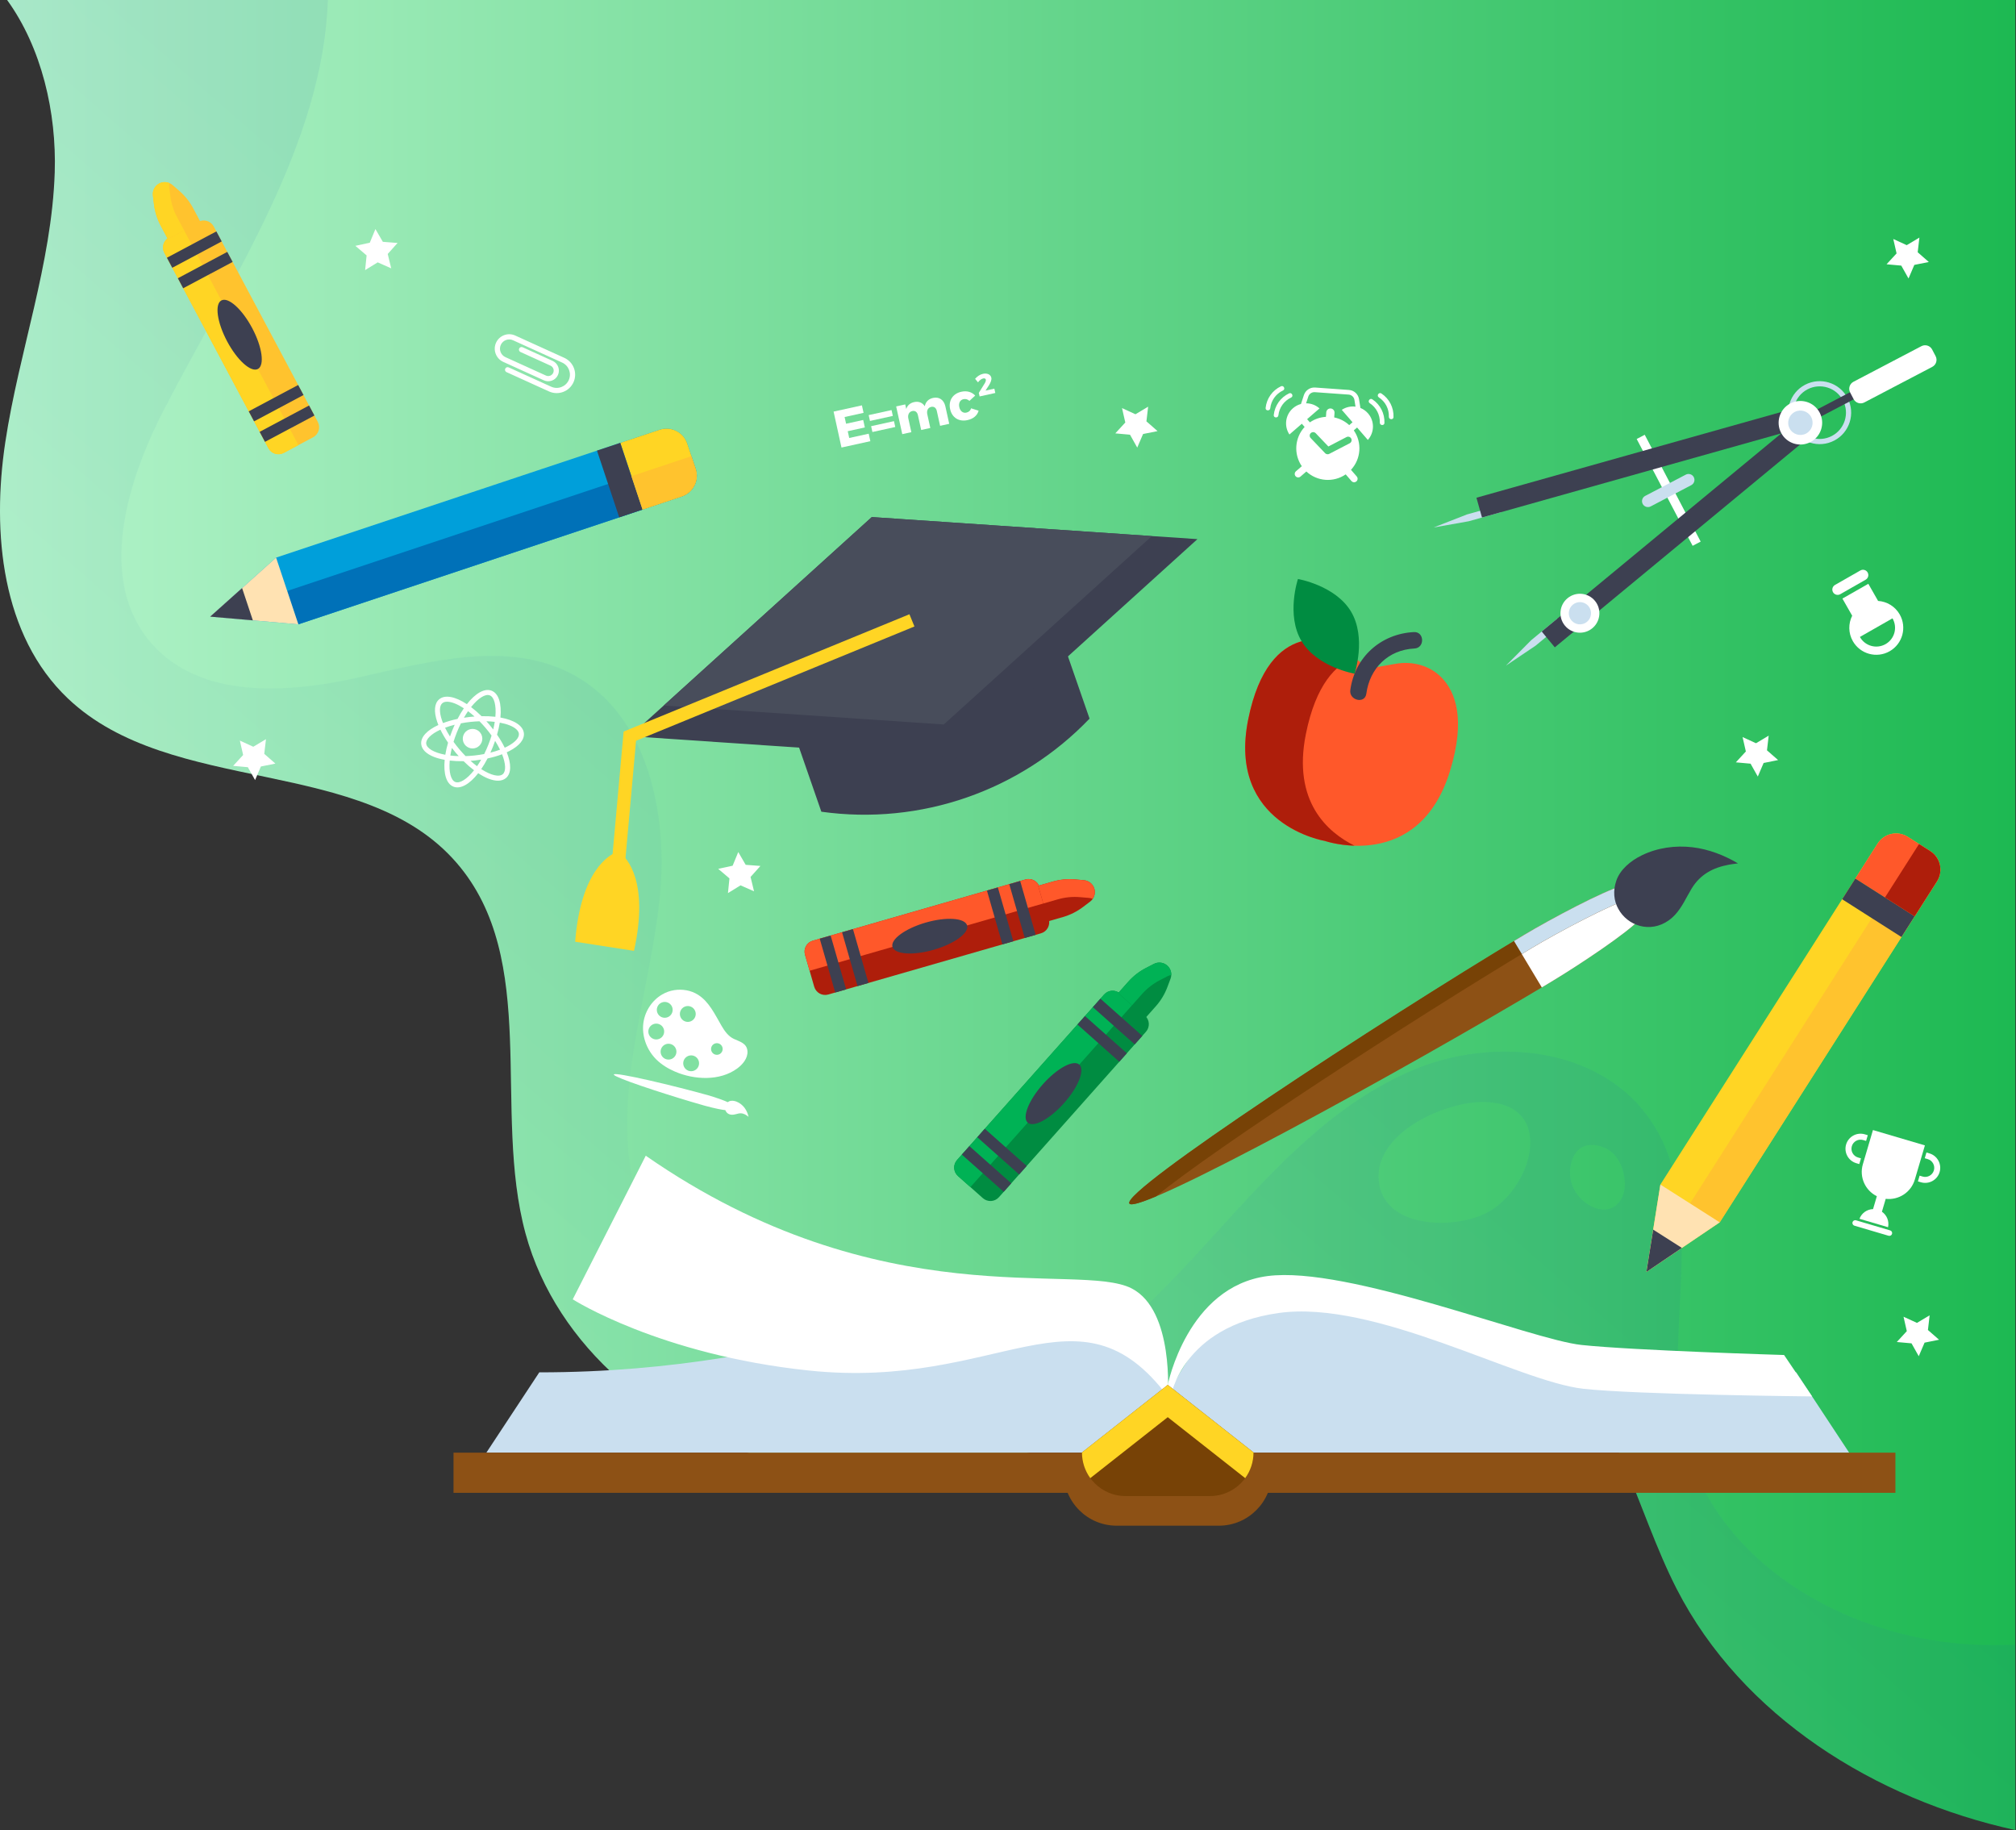 <svg width="812" height="737" viewBox="0 0 812 737" fill="none" xmlns="http://www.w3.org/2000/svg">
<rect x="0" y="0" width="812" height="737" fill="#333333" stroke="none"/>
<path d="M2.871 0C16.752 19.172 22.839 45.255 22.045 69.484C20.84 106.332 7.635 141.647 2.138 178.082C-3.363 214.514 0.638 255.95 27.367 281.296C69.183 320.965 146.228 303.909 183.926 347.49C217.653 386.452 198.187 447.087 211.684 496.783C224.183 542.717 266.174 576.971 312.399 588.325C358.597 599.706 407.968 590.735 451.695 571.975C479.719 559.976 506.155 543.979 535.443 535.511C564.732 527.043 598.725 527.216 623.015 545.627C651.978 567.592 658.744 607.526 675.327 639.871C701.644 691.216 755.311 724.678 811.741 737V0H2.871Z" fill="url(#paint0_linear)"/>
<g opacity="0.7">
<g opacity="0.7">
<g opacity="0.7">
<g opacity="0.7">
<g opacity="0.7">
<g opacity="0.7">
<path opacity="0.7" d="M653.717 481.327C652.857 483.696 651.075 485.8 648.708 486.667C646.121 487.612 643.181 486.984 640.733 485.713C636.698 483.621 633.588 479.727 632.665 475.276C631.685 470.55 632.974 463.647 637.988 461.648C641.458 460.263 646.214 461.557 649.007 463.863C651.972 466.307 653.61 470.072 654.208 473.867C654.6 476.355 654.58 478.96 653.717 481.327ZM600.107 487.693C586.681 495.729 555.282 495.171 555.27 473.634C555.262 455.462 582.635 443.439 597.861 443.777C626.396 444.411 617.758 477.13 600.107 487.693ZM793.245 662.22C743.109 659.28 690.854 629.022 678.972 580.208C668.418 536.775 689.973 485.227 663.448 449.264C643.011 421.535 601.224 417.534 569.437 430.797C537.618 444.029 513.476 470.407 490.336 495.9C467.193 521.396 442.843 547.655 410.879 560.505C377.828 573.796 338.571 570.591 308.107 552.096C277.613 533.57 256.676 500.222 253.235 464.73C249.913 430.443 261.97 396.716 265.643 362.486C269.319 328.227 261.115 288.001 230.797 271.652C204.861 257.654 173.192 266.328 144.433 272.797C115.644 279.296 80.917 281.443 61.333 259.419C38.895 234.189 50.776 194.489 66.301 164.496C93.678 111.684 130.112 57.811 132.053 0H2.873C16.752 19.172 22.839 45.255 22.045 69.486C20.84 106.332 7.637 141.649 2.138 178.082C-3.361 214.516 0.638 255.948 27.367 281.296C69.183 320.965 146.226 303.909 183.924 347.488C217.654 386.452 198.187 447.087 211.684 496.783C224.183 542.715 266.174 576.971 312.401 588.325C358.597 599.704 407.968 590.735 451.695 571.975C479.719 559.976 506.155 543.979 535.443 535.511C564.732 527.043 598.726 527.218 623.013 545.627C651.978 567.592 658.744 607.526 675.329 639.871C701.646 691.216 755.311 724.678 811.743 737V662.337C805.597 662.604 799.421 662.574 793.245 662.22Z" fill="url(#paint1_linear)"/>
</g>
</g>
</g>
</g>
</g>
</g>
<path d="M668.764 477.041L756.253 339.723C758.877 335.605 764.336 334.405 768.442 337.02L777.457 342.764C781.565 345.381 782.771 350.826 780.147 354.944L692.66 492.263L677.43 502.563L663.14 512.235L665.866 495.195L668.764 477.041Z" fill="#FFD524"/>
<path d="M680.713 484.652L772.944 339.889L777.457 342.765C781.565 345.381 782.771 350.827 780.148 354.945L692.661 492.264L680.713 484.652Z" fill="#FFC32E"/>
<path d="M668.764 477.041L692.66 492.263L677.43 502.563L663.14 512.235L665.866 495.195L668.764 477.041Z" fill="#FFE2B2"/>
<path d="M665.867 495.196L677.431 502.561L663.139 512.235L665.867 495.196Z" fill="#3D4051"/>
<path d="M747.284 353.798L756.253 339.722C758.877 335.604 764.336 334.404 768.444 337.019L777.457 342.765C781.565 345.381 782.771 350.827 780.147 354.945L771.18 369.022L747.284 353.798Z" fill="#FF582A"/>
<path d="M747.284 353.798L771.18 369.022L765.868 377.359L741.972 362.135L747.284 353.798Z" fill="#3D4051"/>
<path d="M759.232 361.41L772.943 339.889L777.457 342.765C781.565 345.381 782.771 350.828 780.147 354.945L771.18 369.022L759.232 361.41Z" fill="#AE1E0B"/>
<path d="M111.201 224.552L265.666 173.062C270.299 171.519 275.294 174.028 276.835 178.646L280.216 188.789C281.753 193.408 279.258 198.398 274.625 199.941L120.162 251.431L101.845 249.829L84.654 248.333L97.511 236.821L111.201 224.552Z" fill="#009FDA"/>
<path d="M115.681 237.991L278.52 183.71L280.214 188.787C281.753 193.406 279.259 198.399 274.626 199.942L120.161 251.429L115.681 237.991Z" fill="#0071B8"/>
<path d="M111.201 224.552L120.162 251.431L101.845 249.829L84.654 248.333L97.511 236.821L111.201 224.552Z" fill="#FFE2B2"/>
<path d="M97.51 236.821L101.844 249.83L84.655 248.333L97.51 236.821Z" fill="#3D4051"/>
<path d="M249.834 178.341L265.667 173.064C270.3 171.519 275.293 174.027 276.834 178.646L280.215 188.788C281.753 193.407 279.257 198.397 274.624 199.94L258.793 205.22L249.834 178.341Z" fill="#FFD524"/>
<path d="M249.834 178.341L258.793 205.22L249.414 208.346L240.453 181.467L249.834 178.341Z" fill="#3D4051"/>
<path d="M254.313 191.78L278.52 183.709L280.214 188.789C281.753 193.408 279.259 198.398 274.626 199.941L258.792 205.22L254.313 191.78Z" fill="#FFC32E"/>
<path d="M419.918 234.86L311.716 271.845L330.821 326.889C370.763 332.481 410.957 318.532 438.848 289.397L419.918 234.86Z" fill="#3D4051"/>
<path d="M482.303 217.118L384.849 305.353L253.688 296.464L267.337 284.127L274.68 277.468L351.14 208.23L454.054 215.212L463.944 215.888L482.303 217.118Z" fill="#3D4051"/>
<path d="M463.945 215.889L380.131 291.761L267.335 284.127L274.68 277.468L351.14 208.23L454.055 215.212L463.945 215.889Z" fill="#484D5B"/>
<path d="M249.54 372.08L244.243 371.601L251.182 294.616L366.299 247.37L368.317 252.292L256.19 298.312L249.54 372.08Z" fill="#FFD524"/>
<path d="M249.702 343.378L248.613 343.032C245.333 344.279 233.912 350.632 231.663 379.25L255.365 382.924C261.496 355.011 252.521 345.577 249.702 343.378Z" fill="#FFD524"/>
<path d="M742.312 161.266C739.602 156.092 733.187 154.088 728.015 156.799C722.839 159.509 720.836 165.923 723.546 171.097C726.256 176.27 732.67 178.275 737.843 175.565C743.019 172.854 745.022 166.44 742.312 161.266ZM721.692 172.067C718.448 165.871 720.848 158.192 727.044 154.947C733.24 151.701 740.92 154.102 744.164 160.297C747.409 166.493 745.01 174.173 738.814 177.417C732.618 180.662 724.937 178.263 721.692 172.067Z" fill="#CADFEF"/>
<path d="M681.752 219.807L659.221 176.791L662.461 175.093L684.991 218.108L681.752 219.807Z" fill="white"/>
<path d="M616.677 257.861L606.555 268.064L618.48 260.042L628.944 251.39L627.142 249.209L616.677 257.861Z" fill="#CADFEF"/>
<path d="M728.327 176.297L626.238 260.696L620.965 254.317L723.052 169.918L728.327 176.297Z" fill="#3D4051"/>
<path d="M641.354 253.003C638.018 255.762 633.074 255.293 630.315 251.955C627.556 248.618 628.025 243.676 631.363 240.918C634.699 238.157 639.641 238.625 642.402 241.964C645.161 245.302 644.69 250.244 641.354 253.003Z" fill="white"/>
<path d="M639.214 250.412C637.307 251.99 634.482 251.721 632.905 249.814C631.329 247.908 631.598 245.083 633.504 243.507C635.411 241.93 638.234 242.199 639.812 244.105C641.387 246.012 641.118 248.835 639.214 250.412Z" fill="#CADFEF"/>
<path d="M591.566 209.921L577.417 212.431L590.801 207.196L603.871 203.521L604.637 206.245L591.566 209.921Z" fill="#CADFEF"/>
<path d="M722.191 164.583L594.679 200.445L596.921 208.414L724.431 172.552L722.191 164.583Z" fill="#3D4051"/>
<path d="M748.85 156.021L728.783 166.531L730.284 169.39L750.347 158.88L748.85 156.021Z" fill="#3D4051"/>
<path d="M661.641 202.932C661.029 201.763 661.479 200.321 662.648 199.709L678.993 191.148C680.16 190.536 681.604 190.986 682.216 192.155C682.828 193.323 682.378 194.767 681.209 195.379L664.866 203.94C663.697 204.552 662.253 204.101 661.641 202.932Z" fill="#CADFEF"/>
<path d="M729.228 178.021C724.939 180.269 719.637 178.611 717.391 174.319C715.142 170.03 716.8 164.728 721.091 162.483C725.381 160.235 730.682 161.891 732.93 166.182C735.176 170.472 733.52 175.774 729.228 178.021Z" fill="white"/>
<path d="M727.441 174.606C725.036 175.866 722.065 174.937 720.805 172.532C719.545 170.127 720.474 167.156 722.879 165.898C725.285 164.635 728.253 165.564 729.514 167.97C730.774 170.375 729.845 173.346 727.441 174.606Z" fill="#CADFEF"/>
<path d="M746.596 160.73L745.194 158.052C744.374 156.489 744.976 154.561 746.539 153.743L773.911 139.403C775.474 138.588 777.405 139.189 778.223 140.751L779.624 143.431C780.444 144.992 779.84 146.92 778.279 147.738L750.906 162.077C749.342 162.895 747.412 162.292 746.596 160.73Z" fill="white"/>
<path d="M470.341 562.359C470.341 562.359 453.932 522.765 421.584 519.102C389.24 515.442 326.016 552.667 217.214 552.667L195.894 585.013H470.341V562.359Z" fill="#CADFEF"/>
<path d="M470.341 562.359C470.341 562.359 473.045 527.671 455.769 518.849C434.347 507.911 355.054 531.348 260.097 465.429L230.691 523.26C230.691 523.26 265.551 545.601 325.77 551.93C402.717 560.019 434.315 514.551 470.341 562.359Z" fill="white"/>
<path d="M470.349 562.359C470.349 562.359 486.758 522.765 519.106 519.102C551.452 515.442 614.675 552.667 723.477 552.667L744.796 585.013H470.349V562.359Z" fill="#CADFEF"/>
<path d="M470.341 557.724C470.341 557.724 478.191 518.128 510.537 513.893C542.885 509.66 616.398 539.433 636.984 541.638C657.568 543.844 718.584 545.682 718.584 545.682L729.863 562.359C729.863 562.359 659.22 561.671 637.719 559.282C611.252 556.341 553.912 523.26 514.95 528.774C475.986 534.289 471.575 562.396 471.575 562.396L470.341 557.724Z" fill="white"/>
<path d="M763.43 601.186H182.662V585.013H763.43V601.186Z" fill="#8D5115"/>
<path d="M490.933 614.419H449.766C437.992 614.419 428.447 604.873 428.447 593.098H512.254C512.254 604.873 502.708 614.419 490.933 614.419Z" fill="#8D5115"/>
<path d="M487.322 602.503H453.377C443.668 602.503 435.798 594.632 435.798 584.924L470.349 557.718L504.901 584.924C504.901 594.632 497.032 602.503 487.322 602.503Z" fill="#774206"/>
<path d="M504.893 584.924C504.893 588.775 503.657 592.364 501.54 595.274L470.342 570.722L439.139 595.274C437.024 592.364 435.788 588.775 435.788 584.924L470.342 557.724L504.893 584.924Z" fill="#FFD524"/>
<path d="M230.989 153.954C229.292 157.686 224.876 159.342 221.143 157.648L204.019 149.866C203.492 149.626 203.26 149.004 203.498 148.477C203.738 147.947 204.36 147.715 204.89 147.956L222.012 155.735C224.69 156.953 227.859 155.763 229.076 153.085C230.294 150.405 229.105 147.237 226.427 146.019L206.647 137.032C204.775 136.181 202.559 137.011 201.709 138.883C200.859 140.754 201.691 142.971 203.561 143.819L219.907 151.247C221.01 151.75 222.317 151.26 222.818 150.157C223.318 149.054 222.83 147.748 221.725 147.247L209.63 141.751C209.103 141.509 208.868 140.889 209.109 140.36C209.349 139.831 209.971 139.598 210.498 139.839L222.595 145.334C224.75 146.316 225.71 148.868 224.728 151.025C223.749 153.182 221.196 154.14 219.039 153.16L202.692 145.732C199.766 144.403 198.467 140.941 199.798 138.015C201.127 135.089 204.589 133.79 207.513 135.119L227.295 144.108C231.029 145.805 232.685 150.22 230.989 153.954Z" fill="white"/>
<path d="M202.494 311.784C201.045 313.016 197.756 312.271 193.833 309.73C194.716 308.444 195.568 306.996 196.38 305.439C198.466 304.992 200.438 304.429 202.219 303.752C203.758 307.628 203.845 310.635 202.494 311.784ZM183.374 314.919C181.607 314.214 180.728 310.95 181.142 306.289C182.871 306.487 184.735 306.58 186.716 306.543C188.126 307.935 189.542 309.151 190.933 310.197C188.025 313.862 185.141 315.623 183.374 314.919ZM171.664 299.481C171.477 297.718 173.609 295.595 177.394 293.846C178.22 295.563 179.262 297.328 180.468 299.087C179.983 300.775 179.605 302.411 179.359 303.954C174.766 303.094 171.868 301.371 171.664 299.481ZM178.172 283.179C179.149 282.347 180.967 282.411 183.253 283.322C184.347 283.76 185.559 284.415 186.828 285.235C185.949 286.519 185.099 287.963 184.291 289.516C182.154 289.964 180.189 290.532 178.434 291.194C178.285 290.819 178.139 290.445 178.014 290.08C176.879 286.745 176.936 284.227 178.172 283.179ZM197.291 280.044C199.056 280.749 199.935 284.007 199.525 288.66C197.8 288.462 195.928 288.381 193.951 288.417C192.543 287.03 191.129 285.798 189.742 284.754C192.648 281.096 195.526 279.339 197.291 280.044ZM199.418 298.358C200.187 299.582 200.854 300.769 201.401 301.904C200.195 302.359 198.891 302.757 197.523 303.102C197.869 302.341 198.208 301.561 198.531 300.755C198.854 299.945 199.143 299.148 199.418 298.358ZM195.906 290.461C197.093 290.496 198.216 290.578 199.276 290.704C199.125 291.675 198.917 292.695 198.662 293.751C198.151 293.089 197.62 292.426 197.059 291.764C196.677 291.316 196.291 290.885 195.906 290.461ZM186.86 289.042C187.401 288.098 187.954 287.218 188.514 286.41C189.368 287.046 190.241 287.761 191.125 288.555C190.552 288.597 189.978 288.642 189.392 288.704C188.528 288.797 187.686 288.914 186.86 289.042ZM181.247 296.607C180.494 295.413 179.822 294.228 179.26 293.067C180.44 292.622 181.74 292.218 183.142 291.863C182.796 292.624 182.457 293.402 182.134 294.21C181.811 295.017 181.522 295.815 181.247 296.607ZM184.772 304.506C183.58 304.471 182.451 304.39 181.389 304.263C181.54 303.288 181.748 302.266 182.005 301.206C182.52 301.876 183.049 302.543 183.606 303.199C183.992 303.651 184.382 304.077 184.772 304.506ZM193.807 305.915C193.264 306.862 192.709 307.747 192.147 308.559C191.291 307.919 190.416 307.2 189.528 306.404C190.105 306.362 190.681 306.321 191.273 306.259C192.131 306.166 192.973 306.047 193.807 305.915ZM191.057 304.253C189.841 304.382 188.669 304.457 187.532 304.497C186.735 303.686 185.937 302.823 185.145 301.894C184.261 300.852 183.437 299.794 182.675 298.734C183.051 297.51 183.493 296.247 184.008 294.957C184.523 293.666 185.072 292.445 185.644 291.297C186.9 291.057 188.225 290.859 189.608 290.71C190.824 290.58 191.992 290.512 193.129 290.473C193.928 291.285 194.728 292.138 195.52 293.071C196.423 294.129 197.245 295.185 197.992 296.225C197.614 297.451 197.172 298.713 196.657 300.006C196.142 301.296 195.593 302.516 195.025 303.661C193.741 303.908 192.414 304.108 191.057 304.253ZM205.216 292.089C207.502 293 208.863 294.206 209.001 295.482C209.174 297.096 207.482 298.958 204.362 300.596C204.02 300.773 203.657 300.945 203.291 301.113C202.475 299.424 201.439 297.661 200.199 295.866C200.682 294.181 201.06 292.552 201.306 291.013C202.792 291.291 204.121 291.651 205.216 292.089ZM204.111 302.957C204.517 302.771 204.921 302.581 205.299 302.383C209.249 300.309 211.277 297.782 211.006 295.266C210.677 292.196 207.04 289.952 201.563 288.965C202.088 283.423 200.908 279.315 198.038 278.17C195.17 277.025 191.487 279.192 188.053 283.574C183.398 280.517 179.218 279.638 176.865 281.64C174.936 283.28 174.668 286.509 176.103 290.732C176.241 291.136 176.404 291.55 176.57 291.966C172.022 294.052 169.352 296.827 169.659 299.697C169.889 301.856 171.753 303.609 174.744 304.802C176.004 305.305 177.481 305.695 179.105 305.988C178.575 311.536 179.755 315.648 182.627 316.793C185.495 317.938 189.182 315.769 192.618 311.382C193.995 312.287 195.338 313.02 196.596 313.523C199.587 314.717 202.146 314.729 203.8 313.323C206 311.453 205.973 307.602 204.111 302.957Z" fill="white"/>
<path d="M191.792 293.826C189.773 293.02 187.482 294.003 186.677 296.021C185.871 298.041 186.854 300.331 188.874 301.139C190.893 301.944 193.182 300.959 193.987 298.941C194.795 296.922 193.812 294.631 191.792 293.826Z" fill="white"/>
<path d="M750.316 468.872C748.791 474.042 751.279 479.43 755.954 481.733L754.421 486.925C752.026 486.998 749.835 488.49 748.956 490.823L760.466 494.22C760.997 491.784 759.965 489.341 757.996 487.979L759.527 482.789C764.703 483.391 769.718 480.216 771.243 475.048L775.31 461.264L754.383 455.09L750.316 468.872Z" fill="white"/>
<path d="M761.311 495.5L747.554 491.44C746.958 491.265 746.332 491.604 746.154 492.202C745.978 492.799 746.32 493.425 746.917 493.603L760.675 497.661C761.269 497.836 761.897 497.495 762.072 496.899C762.248 496.301 761.907 495.675 761.311 495.5Z" fill="white"/>
<path d="M743.568 460.906C742.621 464.113 744.461 467.494 747.67 468.437L748.872 468.793L749.553 466.486L748.351 466.131C746.416 465.561 745.305 463.521 745.877 461.587C746.448 459.652 748.488 458.541 750.423 459.113L751.623 459.468L752.303 457.162L751.102 456.806C747.896 455.859 744.516 457.699 743.568 460.906Z" fill="white"/>
<path d="M777.132 464.486L775.931 464.13L775.248 466.439L776.452 466.794C778.387 467.364 779.497 469.403 778.926 471.338C778.354 473.275 776.316 474.382 774.382 473.812L773.178 473.457L772.497 475.765L773.701 476.119C776.908 477.066 780.287 475.226 781.232 472.019C782.179 468.812 780.34 465.433 777.132 464.486Z" fill="white"/>
<path d="M759.471 259.393C755.844 261.461 751.231 260.201 749.163 256.574C749.147 256.549 749.153 256.529 749.138 256.503L762.24 249.026C762.254 249.053 762.274 249.057 762.29 249.083C764.358 252.71 763.098 257.323 759.471 259.393ZM756.453 242.002L752.519 235.107L742.086 241.059L746.02 247.956C744.441 251.092 744.415 254.934 746.289 258.216C749.26 263.424 755.898 265.24 761.111 262.265C766.321 259.292 768.135 252.654 765.162 247.443C763.29 244.161 759.955 242.236 756.453 242.002Z" fill="white"/>
<path d="M741.223 239.289L751.44 233.458C752.466 232.872 752.826 231.562 752.238 230.534C751.652 229.506 750.344 229.148 749.316 229.734L739.099 235.565C738.069 236.15 737.711 237.461 738.299 238.489C738.887 239.517 740.195 239.876 741.223 239.289Z" fill="white"/>
<path d="M540.437 165.053L544.767 170.049L543.438 171.2C541.695 169.591 539.595 168.559 537.385 168.106L537.519 166.277C537.583 165.358 536.893 164.56 535.974 164.493C535.055 164.429 534.255 165.119 534.19 166.038L534.059 167.868C531.795 168.003 529.551 168.732 527.588 170.094L526.474 168.807L531.472 164.479C529.947 163.114 528.01 162.419 526.064 162.421L526.958 159.697C527.326 158.574 528.406 157.849 529.584 157.934L543.184 158.907C544.383 158.994 545.353 159.883 545.539 161.068L545.967 163.766C544.076 163.52 542.105 163.94 540.437 165.053ZM543.638 178.507L535.4 182.783C535.164 182.906 534.907 182.956 534.655 182.938C534.314 182.914 533.986 182.767 533.738 182.508L527.903 176.403C527.366 175.841 527.386 174.953 527.946 174.416C528.509 173.882 529.396 173.901 529.935 174.462L535.041 179.806L542.344 176.013C543.032 175.656 543.88 175.924 544.238 176.613C544.595 177.302 544.327 178.15 543.638 178.507ZM550.935 177.17C553.613 174.181 553.722 169.599 551.024 166.487C550.155 165.485 549.095 164.752 547.946 164.289L547.389 160.775C547.063 158.723 545.389 157.186 543.319 157.039L529.717 156.065C527.681 155.92 525.815 157.172 525.177 159.113L524.006 162.688C522.852 162.991 521.75 163.556 520.788 164.39C517.674 167.086 517.127 171.637 519.354 174.977L524.351 170.647L525.47 171.94C521.455 176.288 520.982 182.872 524.337 187.749L521.97 189.799C521.384 190.308 521.322 191.194 521.83 191.78C522.337 192.366 523.226 192.43 523.812 191.921L526.173 189.878C530.521 193.923 537.127 194.404 542.018 191.039L544.345 193.725C544.854 194.311 545.741 194.375 546.326 193.866C546.912 193.359 546.977 192.471 546.468 191.885L544.147 189.205C548.204 184.845 548.677 178.212 545.282 173.319L546.607 172.172L550.935 177.17Z" fill="white"/>
<path d="M552.75 160.81C551.744 160.142 550.688 161.689 551.692 162.355C554.337 164.112 555.864 167.015 555.757 170.193C555.719 171.397 557.587 171.536 557.625 170.329C557.755 166.493 555.953 162.937 552.75 160.81Z" fill="white"/>
<path d="M556.401 158.46C555.395 157.792 554.339 159.339 555.344 160.007C557.988 161.762 559.515 164.665 559.408 167.845C559.369 169.047 561.238 169.186 561.276 167.979C561.405 164.144 559.604 160.587 556.401 158.46Z" fill="white"/>
<path d="M519.22 158.41C520.31 157.893 521.136 159.573 520.048 160.092C517.178 161.454 515.255 164.107 514.906 167.27C514.774 168.466 512.904 168.338 513.038 167.137C513.458 163.324 515.746 160.058 519.22 158.41Z" fill="white"/>
<path d="M515.942 155.565C517.032 155.048 517.858 156.728 516.768 157.245C513.9 158.607 511.975 161.262 511.626 164.425C511.497 165.621 509.626 165.491 509.758 164.292C510.178 160.477 512.468 157.213 515.942 155.565Z" fill="white"/>
<path d="M347.161 163.245L347.825 166.258L340.189 167.94L340.783 170.645L347.678 169.126L348.34 172.139L341.448 173.658L342.047 176.382L349.892 174.656L350.554 177.669L338.933 180.228L335.748 165.757L347.161 163.245Z" fill="white"/>
<path d="M360.076 169.601L360.593 171.953L351.387 173.979L350.868 171.626L360.076 169.601ZM359.094 165.141L359.613 167.496L350.406 169.522L349.887 167.167L359.094 165.141Z" fill="white"/>
<path d="M380.772 163.638L382.324 170.676L378.648 171.486L377.329 165.5C377.048 164.219 376.18 163.609 375.043 163.86C373.746 164.167 373.169 165.376 373.494 166.841L374.706 172.352L371.032 173.162L369.713 167.176C369.432 165.895 368.562 165.285 367.427 165.536C366.13 165.843 365.533 167.057 365.854 168.523L367.067 174.034L363.414 174.838L360.954 163.672L364.61 162.868L365.014 164.704C365.492 163.236 366.599 162.276 368.211 161.923C370.028 161.523 371.573 162.157 372.476 163.603C372.833 161.792 374.011 160.646 375.829 160.247C378.242 159.715 380.195 161.016 380.772 163.638Z" fill="white"/>
<path d="M388.019 160.766C386.698 161.057 386.031 162.349 386.385 163.961C386.744 165.591 387.889 166.463 389.21 166.172C390.18 165.96 390.856 165.399 391.121 164.431L394.164 165.387C393.655 167.293 392.052 168.665 389.677 169.186C386.231 169.945 383.444 168.2 382.693 164.795C381.932 161.325 383.739 158.526 387.207 157.763C389.457 157.268 391.444 157.848 392.783 159.306L390.462 161.438C389.808 160.826 388.97 160.556 388.019 160.766Z" fill="white"/>
<path d="M397.079 152.918C396.98 152.468 396.58 152.284 395.976 152.418C395.302 152.565 394.538 153.155 393.912 153.975L392.745 152.557C393.638 151.543 394.692 150.814 395.9 150.549C397.58 150.18 398.99 150.786 399.28 152.098C399.476 152.999 398.998 154.084 398.281 155.223L396.952 157.301L400.5 156.519L400.884 158.258L394.567 159.65L394.239 158.22L396.574 154.455C396.932 153.882 397.156 153.274 397.079 152.918Z" fill="white"/>
<path d="M270.679 405.427C271.373 407.049 270.62 408.927 268.998 409.62C267.377 410.313 265.498 409.559 264.806 407.94C264.111 406.32 264.864 404.44 266.486 403.747C268.108 403.054 269.986 403.808 270.679 405.427ZM279.971 407.083C280.664 408.705 279.91 410.583 278.291 411.276C276.671 411.971 274.791 411.217 274.096 409.596C273.405 407.976 274.158 406.096 275.776 405.403C277.398 404.71 279.278 405.464 279.971 407.083ZM265.579 418.349C263.959 419.043 262.077 418.29 261.384 416.668C260.694 415.049 261.449 413.174 263.069 412.482C264.689 411.787 266.567 412.536 267.26 414.156C267.952 415.778 267.199 417.656 265.579 418.349ZM272.195 422.269C272.89 423.89 272.139 425.763 270.519 426.455C268.897 427.148 267.019 426.401 266.328 424.781C265.634 423.159 266.389 421.279 268.009 420.586C269.628 419.894 271.503 420.651 272.195 422.269ZM290.957 421.715C291.363 422.943 290.695 424.266 289.467 424.672C288.237 425.078 286.914 424.403 286.516 423.18C286.112 421.95 286.779 420.627 288.007 420.223C289.235 419.817 290.558 420.485 290.957 421.715ZM279.634 431.141C278.014 431.834 276.136 431.086 275.441 429.465C274.748 427.839 275.504 425.965 277.123 425.272C278.743 424.579 280.621 425.326 281.318 426.954C282.009 428.572 281.253 430.446 279.634 431.141ZM266.732 400.471C262.386 402.99 259.432 407.726 259.044 412.843C258.664 417.882 260.704 423.014 264.277 426.595C266.429 428.746 269.075 430.347 271.876 431.555C279.567 434.875 289.867 435.461 296.903 430.315C299.07 428.731 301.266 426.207 301.06 423.321C300.829 420.104 297.945 419.494 295.534 418.357C293.324 417.313 291.822 415.166 290.628 413.118C287.962 408.55 285.624 403.432 281.152 400.607C278.321 398.819 274.835 398.227 271.525 398.757C269.8 399.033 268.189 399.629 266.732 400.471Z" fill="white"/>
<path d="M247.232 432.713C247.222 432.747 247.24 432.787 247.271 432.832C247.275 432.84 247.285 432.852 247.295 432.864C247.325 432.9 247.366 432.939 247.42 432.981C247.436 432.995 247.446 433.007 247.467 433.019C247.533 433.072 247.616 433.125 247.711 433.181C247.763 433.213 247.822 433.246 247.877 433.276C247.931 433.306 247.986 433.339 248.042 433.367C248.123 433.411 248.206 433.452 248.297 433.5C248.305 433.504 248.315 433.508 248.323 433.512C252.974 435.821 271.546 441.791 283.163 445.087L283.161 445.089C283.442 445.167 283.716 445.244 283.987 445.321C284.005 445.325 284.023 445.331 284.039 445.335C284.847 445.561 285.861 445.824 286.913 446.072C287.546 446.222 288.192 446.369 288.82 446.5C289.028 446.547 289.234 446.587 289.436 446.63C290.044 446.751 290.619 446.856 291.126 446.935C291.466 446.987 291.775 447.027 292.041 447.054C292.075 447.058 292.102 447.06 292.134 447.06C292.437 447.92 293.156 448.647 294.255 448.867C294.473 448.91 294.683 448.93 294.895 448.928C295.773 448.926 296.583 448.623 297.419 448.443C298.774 448.154 299.881 448.558 300.919 449.314C300.976 449.354 301.038 449.396 301.093 449.443C301.236 449.55 301.372 449.663 301.511 449.782C301.222 448.52 300.725 447.266 299.909 446.165C299.085 445.06 297.932 444.117 296.577 443.612C295.636 443.265 294.551 443.138 293.689 443.521C293.473 443.616 293.277 443.733 293.103 443.863C292.504 443.566 291.581 443.194 290.526 442.811C288.775 442.168 286.687 441.49 285.233 441.082C271.924 437.345 247.561 431.537 247.232 432.713Z" fill="white"/>
<path d="M160.134 97.842L156.166 102.277L157.567 108.059L152.125 105.656L147.059 108.776L147.663 102.856L143.129 99.003L148.946 97.749L151.212 92.246L154.201 97.389L160.134 97.842Z" fill="white"/>
<path d="M306.28 348.732L302.309 353.167L303.713 358.949L298.27 356.545L293.203 359.666L293.807 353.746L289.275 349.893L295.091 348.639L297.355 343.135L300.346 348.279L306.28 348.732Z" fill="white"/>
<path d="M466.235 173.608L460.4 174.782L458.057 180.251L455.141 175.064L449.213 174.527L453.244 170.151L451.926 164.348L457.334 166.831L462.444 163.779L461.755 169.69L466.235 173.608Z" fill="white"/>
<path d="M776.884 105.509L771.049 106.68L768.709 112.151L765.792 106.965L759.865 106.428L763.896 102.051L762.575 96.249L767.984 98.729L773.093 95.68L772.405 101.591L776.884 105.509Z" fill="white"/>
<path d="M716.18 306.089L710.345 307.263L708.004 312.732L705.088 307.545L699.16 307.008L703.192 302.632L701.871 296.829L707.279 299.312L712.389 296.262L711.7 302.171L716.18 306.089Z" fill="white"/>
<path d="M781.008 539.532L775.173 540.704L772.831 546.173L769.914 540.988L763.989 540.451L768.018 536.073L766.699 530.27L772.108 532.752L777.217 529.703L776.528 535.614L781.008 539.532Z" fill="white"/>
<path d="M110.918 307.509L105.084 308.681L102.741 314.152L99.825 308.965L93.899 308.428L97.928 304.052L96.609 298.249L102.018 300.73L107.128 297.68L106.439 303.591L110.918 307.509Z" fill="white"/>
<path d="M562.229 267.306L551.161 269.228L542.316 262.299C537.012 258.145 529.986 256.462 523.553 258.468C515.79 260.885 506.969 268.608 502.727 289.824C494.247 332.26 533.704 338.682 533.704 338.682C533.704 338.682 571.509 351.678 584.099 310.277C590.394 289.576 586.27 278.599 580.575 272.799C575.853 267.99 568.867 266.152 562.229 267.306Z" fill="#FF582A"/>
<path d="M545.567 340.566C538.636 340.372 533.696 338.669 533.696 338.669C533.696 338.669 494.249 332.245 502.737 289.825C506.985 268.599 515.802 260.904 523.559 258.475C529.988 256.467 537.012 258.136 542.321 262.3L545.484 264.776C538.084 267.624 529.988 275.601 525.967 295.664C520.54 322.751 534.645 335.153 545.567 340.566Z" fill="#AE1E0B"/>
<path d="M569.488 254.55C556.212 255.22 545.665 264.622 543.876 277.894C543.312 282.071 549.755 283.61 550.325 279.379C551.718 269.039 559.168 261.693 569.709 261.162C573.956 260.946 573.754 254.334 569.488 254.55Z" fill="#3D4051"/>
<path d="M544.153 246.277C550.452 256.805 545.597 271.302 545.597 271.302C545.597 271.302 530.529 268.727 524.23 258.197C517.93 247.669 522.786 233.172 522.786 233.172C522.786 233.172 537.854 235.749 544.153 246.277Z" fill="#008C41"/>
<path d="M652.645 357.034C646.221 358.686 625.015 369.826 613.651 376.65C555.149 411.773 451.792 479.514 454.89 484.677C457.988 489.835 566.368 430.462 624.872 395.34C636.236 388.517 655.963 375.35 660.515 370.145L652.645 357.034Z" fill="#8D5115"/>
<path d="M624.871 395.339C636.236 388.517 655.963 375.351 660.515 370.145L652.645 357.035C646.221 358.685 625.015 369.827 613.651 376.65C612.388 377.407 611.1 378.185 609.795 378.972L621.01 397.649C622.315 396.87 623.609 396.096 624.871 395.339Z" fill="white"/>
<path d="M465.582 481.824C459.285 484.474 455.427 485.586 454.882 484.68C451.778 479.511 555.155 411.756 613.645 376.641C625.015 369.817 646.223 358.695 652.637 357.039L655.788 362.284C649.371 363.94 628.163 375.06 616.793 381.886C568.664 410.781 490.136 461.765 465.582 481.824Z" fill="#774206"/>
<path d="M655.773 362.269C649.361 363.945 628.159 375.061 616.779 381.883C615.514 382.647 614.25 383.412 612.958 384.206L609.811 378.973C611.106 378.177 612.37 377.414 613.634 376.649C625.015 369.826 646.216 358.682 652.625 357.034L655.773 362.269Z" fill="#CADFEF"/>
<path d="M651.829 366.031C650.051 362.844 649.557 358.819 651.049 354.564C652.596 350.171 656.72 346.7 661.167 344.51C667.571 341.352 674.858 340.407 681.606 341.192C688.329 341.992 694.509 344.456 700.02 347.697C699.118 347.794 698.255 347.899 697.383 348.047C697.031 348.087 696.666 348.168 696.328 348.233C690.1 349.4 684.908 352.003 681.349 357.844C679.16 361.455 677.512 365.395 674.537 368.554C673.832 369.319 673.04 370 672.152 370.636C664.576 376.008 655.486 372.754 651.829 366.031Z" fill="#3D4051"/>
<path d="M86.101 91.225L128.008 169.902C129.198 172.136 128.353 174.905 126.102 176.105L114.309 182.388C112.055 183.587 109.286 182.743 108.097 180.507L66.188 101.832C64.999 99.598 65.833 96.809 68.087 95.609L79.879 89.329C82.133 88.127 84.912 88.991 86.101 91.225Z" fill="#FFC32E"/>
<path d="M68.087 95.62C65.847 96.814 64.999 99.597 66.192 101.836L108.093 180.5C109.284 182.742 112.067 183.59 114.307 182.396L120.204 179.244L73.982 92.468L68.087 95.62Z" fill="#FFD524"/>
<path d="M64.097 73.908C62.34 74.844 61.342 76.764 61.582 78.739L62.017 82.288C62.386 85.305 63.307 88.229 64.737 90.913L67.609 96.306L74.166 92.814L80.722 89.322L77.85 83.93C76.422 81.246 74.51 78.848 72.21 76.857L69.507 74.518C68.003 73.216 65.852 72.973 64.097 73.908Z" fill="#FFC32E"/>
<path d="M68.205 73.733C68.09 74.218 68.082 74.721 68.134 75.242L68.583 78.794C68.944 81.817 69.877 84.738 71.305 87.418L74.171 92.8L67.605 96.298L64.739 90.916C63.312 88.236 62.378 85.315 62.015 82.292L61.589 78.729C61.342 76.764 62.336 74.84 64.083 73.909L64.103 73.898C65.404 73.204 66.91 73.175 68.205 73.733Z" fill="#FFD524"/>
<path d="M87.146 93.187L89.299 97.229L69.387 107.834L67.234 103.792L87.146 93.187Z" fill="#3D4051"/>
<path d="M91.544 101.443L93.697 105.484L73.784 116.089L71.633 112.05L91.544 101.443Z" fill="#3D4051"/>
<path d="M101.564 132.107C105.625 139.729 106.661 147.113 103.878 148.595C101.095 150.075 95.547 145.099 91.486 137.475C87.427 129.851 86.391 122.469 89.172 120.987C91.955 119.505 97.502 124.483 101.564 132.107Z" fill="#3D4051"/>
<path d="M120.092 155.041L122.245 159.081L102.334 169.687L100.181 165.646L120.092 155.041Z" fill="#3D4051"/>
<path d="M124.49 163.297L126.641 167.338L106.73 177.943L104.579 173.902L124.49 163.297Z" fill="#3D4051"/>
<path d="M461.562 415.51L402.342 482.138C400.659 484.029 397.769 484.198 395.863 482.504L385.874 473.628C383.967 471.931 383.798 469.041 385.478 467.151L444.699 400.522C446.379 398.63 449.285 398.444 451.194 400.14L461.181 409.017C463.087 410.713 463.243 413.617 461.562 415.51Z" fill="#008C41"/>
<path d="M451.182 400.144C449.286 398.457 446.382 398.629 444.695 400.525L385.485 467.142C383.798 469.04 383.97 471.944 385.866 473.629L390.871 478.066L456.187 404.577L451.182 400.144Z" fill="#00B255"/>
<path d="M470.155 388.86C468.669 387.539 466.522 387.269 464.755 388.182L461.576 389.822C458.874 391.215 456.452 393.095 454.433 395.369L450.373 399.936L455.925 404.87L461.479 409.805L465.539 405.237C467.558 402.965 469.142 400.34 470.208 397.492L471.464 394.145C472.163 392.281 471.642 390.181 470.155 388.86Z" fill="#008C41"/>
<path d="M471.749 392.652C471.252 392.713 470.78 392.88 470.309 393.11L467.132 394.762C464.424 396.154 462.011 398.042 459.991 400.312L455.942 404.871L450.38 399.929L454.431 395.37C456.449 393.1 458.864 391.212 461.572 389.82L464.765 388.183C466.52 387.27 468.671 387.532 470.152 388.849L470.17 388.863C471.27 389.843 471.822 391.244 471.749 392.652Z" fill="#00B255"/>
<path d="M460.085 417.171L457.044 420.592L440.182 405.605L443.221 402.184L460.085 417.171Z" fill="#3D4051"/>
<path d="M453.87 424.163L450.829 427.584L433.967 412.596L437.007 409.175L453.87 424.163Z" fill="#3D4051"/>
<path d="M428.598 444.211C422.858 450.665 416.297 454.202 413.94 452.107C411.583 450.013 414.325 443.08 420.063 436.625C425.801 430.169 432.364 426.634 434.719 428.729C437.076 430.823 434.336 437.754 428.598 444.211Z" fill="#3D4051"/>
<path d="M413.528 469.552L410.484 472.974L393.625 457.986L396.664 454.563L413.528 469.552Z" fill="#3D4051"/>
<path d="M407.313 476.544L404.272 479.965L387.41 464.978L390.45 461.557L407.313 476.544Z" fill="#3D4051"/>
<path d="M419.281 375.859L333.614 400.506C331.18 401.207 328.647 399.805 327.941 397.352L324.247 384.513C323.542 382.057 324.943 379.525 327.375 378.826L413.042 354.179C415.474 353.478 418.029 354.873 418.734 357.327L422.43 370.168C423.134 372.62 421.713 375.16 419.281 375.859Z" fill="#AE1E0B"/>
<path d="M418.725 357.325C418.022 354.885 415.477 353.477 413.038 354.18L327.382 378.823C324.945 379.524 323.537 382.069 324.24 384.509L326.098 390.931L420.583 363.747L418.725 357.325Z" fill="#FF582A"/>
<path d="M440.791 357.933C440.241 356.021 438.571 354.645 436.59 354.472L433.027 354.157C429.998 353.892 426.946 354.187 424.024 355.027L418.153 356.715L420.207 363.855L422.261 370.994L428.132 369.306C431.054 368.463 433.795 367.092 436.22 365.256L439.07 363.099C440.659 361.898 441.34 359.844 440.791 357.933Z" fill="#AE1E0B"/>
<path d="M440.11 361.988C439.658 361.776 439.167 361.663 438.648 361.606L435.081 361.306C432.048 361.033 428.996 361.338 426.078 362.178L420.217 363.862L418.163 356.713L424.02 355.029C426.94 354.188 429.99 353.884 433.023 354.156L436.598 354.479C438.569 354.645 440.245 356.016 440.795 357.921L440.801 357.941C441.209 359.359 440.922 360.839 440.11 361.988Z" fill="#FF582A"/>
<path d="M417.145 376.474L412.744 377.739L406.506 356.058L410.906 354.794L417.145 376.474Z" fill="#3D4051"/>
<path d="M408.155 379.06L403.755 380.326L397.516 358.646L401.917 357.38L408.155 379.06Z" fill="#3D4051"/>
<path d="M376.078 382.491C367.778 384.88 360.342 384.359 359.469 381.329C358.599 378.3 364.621 373.907 372.924 371.518C381.222 369.131 388.659 369.65 389.531 372.682C390.403 375.711 384.379 380.104 376.078 382.491Z" fill="#3D4051"/>
<path d="M349.794 395.851L345.393 397.117L339.157 375.435L343.557 374.171L349.794 395.851Z" fill="#3D4051"/>
<path d="M340.805 398.438L336.404 399.702L330.167 378.021L334.568 376.755L340.805 398.438Z" fill="#3D4051"/>
<defs>
<linearGradient id="paint0_linear" x1="0.001" y1="368.5" x2="811.741" y2="368.5" gradientUnits="userSpaceOnUse">
<stop stop-color="#B4F4CB"/>
<stop offset="1" stop-color="#1DB952"/>
</linearGradient>
<linearGradient id="paint1_linear" x1="445.807" y1="324.615" x2="235.555" y2="564.273" gradientUnits="userSpaceOnUse">
<stop stop-color="#1D5BB9"/>
<stop offset="1" stop-color="#83E2B3"/>
</linearGradient>
</defs>
</svg>
